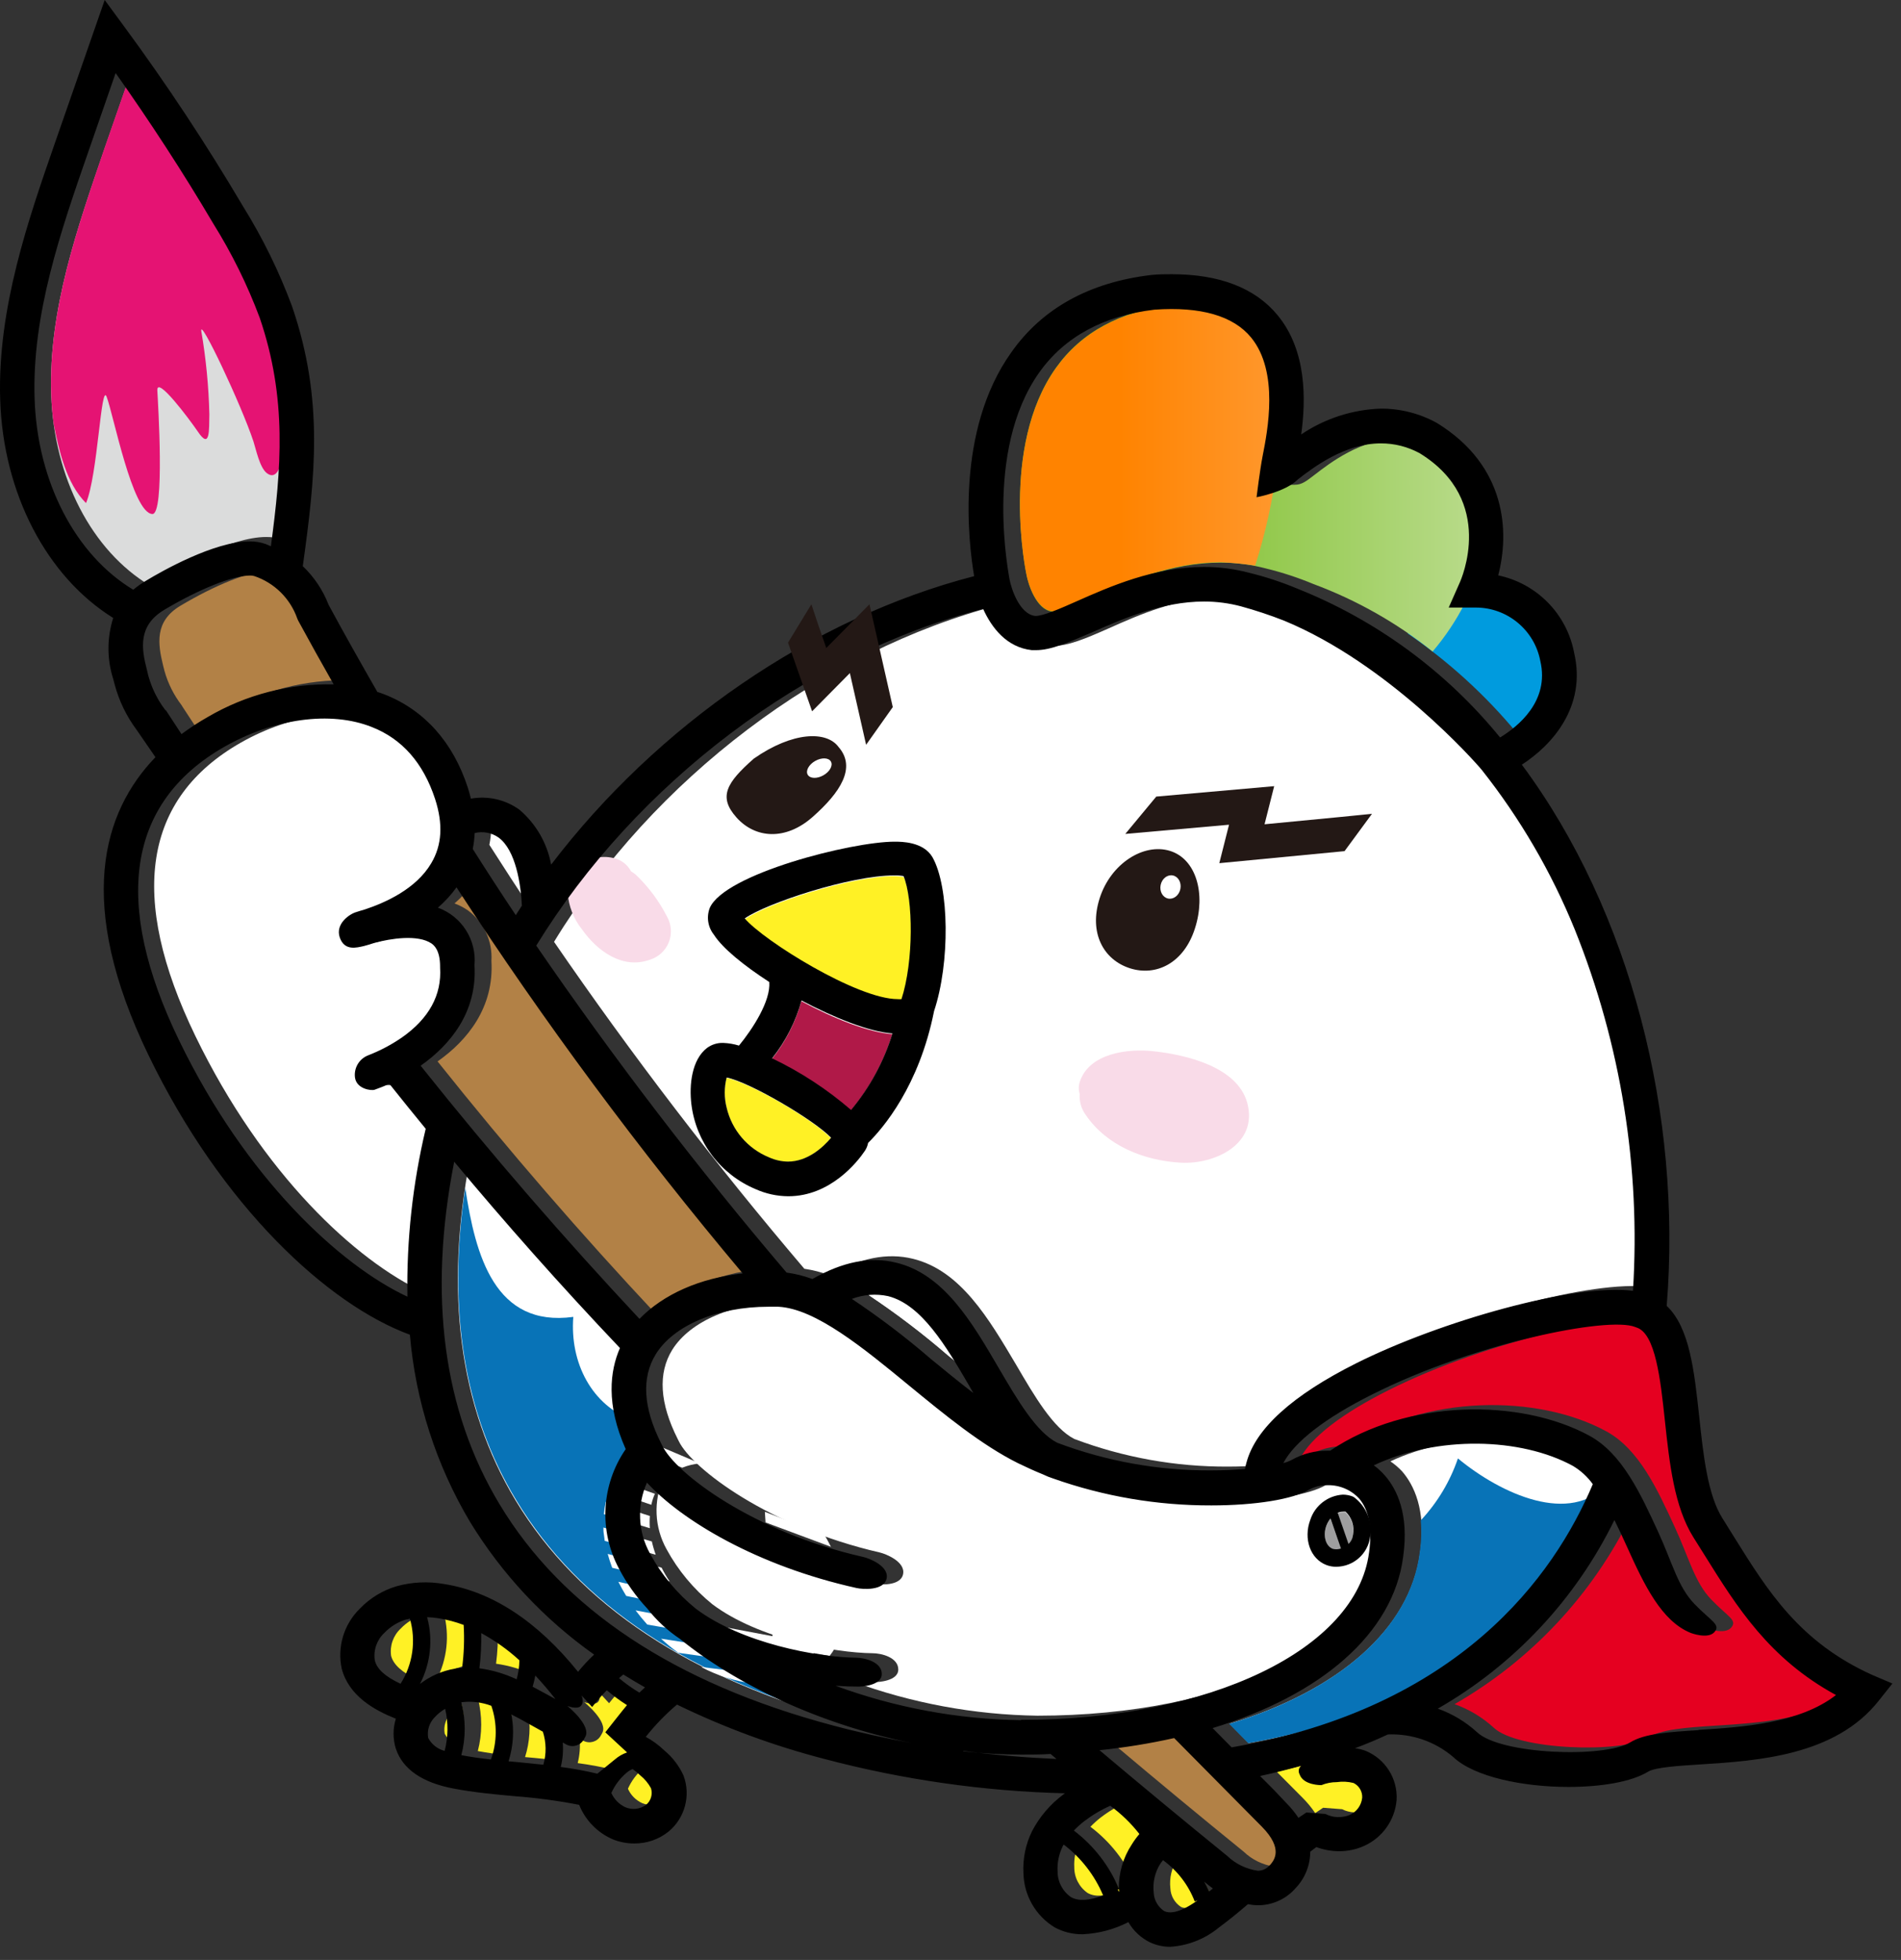 <?xml version="1.0" encoding="UTF-8"?>
<svg width="130px" height="134px" viewBox="0 0 130 134" version="1.1" xmlns="http://www.w3.org/2000/svg" xmlns:xlink="http://www.w3.org/1999/xlink">
    <rect x="0" y="0" width="130" height="134" fill="#333333" stroke="none"/>
    <!-- Generator: Sketch 41.1 (35376) - http://www.bohemiancoding.com/sketch -->
    <title>index-chicken</title>
    <desc>Created with Sketch.</desc>
    <defs>
        <linearGradient x1="100.076%" y1="50.017%" x2="-256.565%" y2="50.017%" id="linearGradient-1" offset="0%">
            <stop stop-color="#A2CBEF"></stop>
            <stop stop-color="#009BDE"></stop>
        </linearGradient>
        <linearGradient x1="100.002%" y1="50.067%" x2="-0.004%" y2="50.067%" id="linearGradient-2">
            <stop stop-color="#BFDE95" offset="0%"></stop>
            <stop stop-color="#77BC1F" offset="80%"></stop>
            <stop stop-color="#77BC1F" offset="100%"></stop>
        </linearGradient>
        <linearGradient x1="202.643%" y1="50.047%" x2="-0.007%" y2="50.047%" id="linearGradient-3">
            <stop stop-color="#FFC289" offset="0%"></stop>
            <stop stop-color="#FF8300" offset="80%"></stop>
            <stop stop-color="#FF8300" offset="100%"></stop>
        </linearGradient>
    </defs>
    <g id="Page-1" stroke="none" stroke-width="1" fill="none" fill-rule="evenodd">
        <g id="Artboard" transform="translate(-913, -651)">
            <g id="index-chicken" transform="translate(913, 651)">
                <g id="color" transform="translate(2.941, 4.706)">
                    <path d="M27.906,112.419 C27.542,112.789 27.38,113.313 27.471,113.824 C27.704,114.264 28.112,114.584 28.594,114.707 C28.842,113.757 28.852,112.761 28.624,111.807 C28.354,111.972 28.111,112.178 27.906,112.419 L27.906,112.419 Z" id="Shape" fill="#FFF125"></path>
                    <path d="M33.529,109.801 C33.648,109.377 33.712,108.94 33.718,108.501 C32.926,107.777 32.049,107.152 31.106,106.642 C31.125,107.444 31.083,108.246 30.982,109.042 C31.865,109.165 32.723,109.421 33.529,109.801 L33.529,109.801 Z" id="Shape" fill="#FFF125"></path>
                    <path d="M9.529,43.597 C9.882,44.138 10.229,44.667 10.582,45.203 C11.159,44.774 11.763,44.381 12.388,44.026 C14.994,42.502 17.971,41.733 20.988,41.803 C20.176,40.367 19.365,38.92 18.559,37.438 L18.5,37.302 C18.02,35.932 16.935,34.859 15.559,34.396 C15.465,34.368 15.368,34.357 15.271,34.361 C14.094,34.361 11.741,35.308 9.388,36.714 C7.624,37.773 7.847,39.308 8.212,40.791 L8.306,41.161 C8.543,42.014 8.943,42.813 9.482,43.514 L9.529,43.597 Z" id="Shape" fill="#B28146"></path>
                    <path d="M29.9,106.1 C29.346,105.893 28.773,105.741 28.188,105.648 C27.929,105.607 27.668,105.581 27.406,105.571 C27.815,107.103 27.639,108.733 26.912,110.142 C27.598,109.603 28.406,109.239 29.265,109.083 C29.435,109.054 29.606,109.042 29.776,109.03 C29.91,108.06 29.952,107.079 29.9,106.1 L29.9,106.1 Z" id="Shape" fill="#FFF125"></path>
                    <path d="M34.259,112.813 C33.888,112.607 33.524,112.413 33.165,112.224 C33.361,113.291 33.292,114.39 32.965,115.425 L33.618,115.483 L35.347,115.66 C35.566,114.917 35.556,114.126 35.318,113.389 L34.259,112.813 Z" id="Shape" fill="#FFF125"></path>
                    <path d="M34.612,110.33 L35.4,110.754 L36.171,111.183 C35.718,110.595 35.259,110.065 34.794,109.571 C34.748,109.828 34.688,110.081 34.612,110.33 L34.612,110.33 Z" id="Shape" fill="#FFF125"></path>
                    <path d="M29.735,111.395 C30.044,112.581 30.044,113.827 29.735,115.013 C30.406,115.136 31.076,115.23 31.759,115.307 C32.188,114.125 32.2,112.832 31.794,111.642 C31.138,111.392 30.431,111.308 29.735,111.395 Z" id="Shape" fill="#FFF125"></path>
                    <path d="M58.935,83.64 C58.107,83.461 57.245,83.527 56.453,83.829 C58.343,85.087 60.152,86.463 61.871,87.946 C62.824,88.729 63.788,89.523 64.759,90.264 L64.494,89.817 C62.888,87.064 61.224,84.205 58.935,83.64 Z" id="Shape" fill="#FFFFFF"></path>
                    <path d="M103.529,40.202 C103.125,38.064 101.247,36.523 99.071,36.543 L97.235,36.543 L97.976,34.867 C98.059,34.69 99.524,31.402 97.747,28.425 C96.971,31.887 95.595,35.186 93.682,38.173 C93.582,38.333 93.459,38.477 93.318,38.602 C96.117,40.515 98.636,42.81 100.8,45.42 C102.012,44.709 104.188,42.944 103.529,40.202 Z" id="Shape" fill="url(#linearGradient-1)"></path>
                    <path d="M69.012,37.114 L69.012,37.114 C69.565,37.114 70.718,36.608 71.829,36.114 C74.071,35.126 77.124,33.761 80.535,33.761 C81.59,33.759 82.64,33.896 83.659,34.167 C84.759,34.436 85.837,34.79 86.882,35.226 C89.826,36.32 92.577,37.876 95.029,39.838 C95.891,38.828 96.631,37.72 97.235,36.537 L97.976,34.861 C98.082,34.637 100.494,29.219 95.265,25.996 C94.456,25.543 93.545,25.302 92.618,25.296 C90.147,25.296 87.988,26.96 86.953,27.76 C86.365,28.213 86.076,28.437 85.594,28.437 L85.035,28.437 L84.665,28.002 C84.271,27.519 84.359,27.072 84.535,26.172 C84.876,24.443 85.676,20.401 83.747,18.054 C82.529,16.572 80.294,15.93 77.141,16.154 C73.671,16.566 71,18.007 69.271,20.437 C65.412,25.849 67.235,34.496 67.253,34.555 C67.371,35.249 67.924,36.99 69.012,37.114 Z" id="Shape" fill="url(#linearGradient-2)"></path>
                    <path d="M84.388,27.16 C84.414,26.836 84.463,26.513 84.535,26.196 C84.876,24.466 85.676,20.425 83.747,18.078 C82.529,16.595 80.294,15.954 77.141,16.177 C73.671,16.589 71,18.03 69.271,20.46 C65.412,25.872 67.235,34.52 67.253,34.579 C67.371,35.226 67.924,36.967 69.018,37.085 L69.018,37.085 C69.571,37.085 70.724,36.579 71.835,36.085 C74.076,35.096 77.129,33.731 80.541,33.731 C81.329,33.767 82.114,33.844 82.894,33.961 C83.602,31.745 84.103,29.469 84.388,27.16 L84.388,27.16 Z" id="Shape" fill="url(#linearGradient-3)"></path>
                    <path d="M25.947,105.724 C25.383,105.895 24.872,106.209 24.465,106.636 C23.95,107.112 23.703,107.812 23.806,108.507 C23.959,109.095 24.541,109.63 25.571,110.118 C26.406,108.791 26.633,107.17 26.194,105.665 C26.124,105.689 26.029,105.7 25.947,105.724 Z" id="Shape" fill="#FFF125"></path>
                    <path d="M53.782,82.481 C55.853,81.305 57.729,80.922 59.494,81.358 C62.753,82.158 64.671,85.44 66.553,88.611 C67.8,90.747 69.088,92.947 70.529,93.676 C73.891,94.943 77.455,95.583 81.047,95.565 C81.912,95.565 82.688,95.529 83.365,95.465 C83.394,95.317 83.435,95.17 83.471,95.023 C84.088,92.711 86.612,90.429 90.965,88.246 C96.741,85.352 105.924,82.764 109.9,83.287 C110.43,74.858 109.069,66.416 105.918,58.58 C104.33,54.654 102.193,50.974 99.571,47.65 C99.071,47.062 93.141,40.397 86.041,37.438 C85.079,37.06 84.097,36.734 83.1,36.461 C82.277,36.242 81.428,36.131 80.576,36.132 C77.676,36.132 74.988,37.308 72.824,38.279 C71.306,38.949 70.106,39.455 69.094,39.455 L68.788,39.455 C67.082,39.261 66.035,37.932 65.465,36.632 C53.306,39.767 41.712,48.579 34.947,59.686 C40.264,67.427 45.977,74.889 52.065,82.04 C52.652,82.124 53.228,82.272 53.782,82.481 L53.782,82.481 Z" id="Shape" fill="#FFFFFF"></path>
                    <path d="M15.259,32.008 C15.637,32.002 16.014,32.064 16.371,32.19 C16.494,32.237 16.606,32.29 16.724,32.343 C17.435,27.049 17.841,22.26 15.953,16.754 C15.113,14.51 14.051,12.356 12.782,10.324 C10.712,6.795 8.471,3.359 6.1,0.024 L4.212,5.447 C2.353,10.865 0.376,16.472 0.559,22.231 C0.741,27.99 3.353,32.943 7.306,35.326 C7.578,35.095 7.869,34.888 8.176,34.708 C9.229,34.061 12.847,32.008 15.259,32.008 Z" id="Shape" fill="#DBDCDC"></path>
                    <path d="M0.735,24.313 C1.1,26.125 1.594,28.343 2.941,29.69 C3.747,27.79 3.965,21.39 4.353,22.425 C4.818,23.648 6.118,30.372 7.476,30.437 C8.341,30.478 7.865,22.854 7.818,21.99 C7.765,20.948 10,23.943 10.588,24.801 C11.435,26.072 11.353,24.69 11.376,23.625 C11.331,21.716 11.146,19.813 10.824,17.93 C10.7,16.925 13.553,22.943 14.394,25.484 C14.565,26.007 14.812,27.249 15.3,27.637 C16.382,28.478 16.565,25.443 16.6,24.625 C16.665,23.143 16.765,21.684 16.853,20.189 C16.632,19.02 16.327,17.868 15.941,16.742 C15.102,14.498 14.039,12.344 12.771,10.312 C10.7,6.783 8.459,3.347 6.088,0.012 L4.2,5.436 C2.353,10.865 0.376,16.472 0.559,22.231 C0.581,22.928 0.64,23.623 0.735,24.313 L0.735,24.313 Z" id="Shape" fill="#E51373"></path>
                    <path d="M29.059,57.539 C30.145,58.343 30.749,59.643 30.665,60.992 C30.853,64.163 29.041,66.416 26.982,67.863 C31.871,73.993 36.847,79.728 41.947,85.17 C43.547,83.499 46.065,82.381 49.006,82.064 C41.942,73.675 35.399,64.862 29.412,55.674 C29.044,56.185 28.617,56.651 28.141,57.062 C28.466,57.181 28.775,57.341 29.059,57.539 L29.059,57.539 Z" id="Shape" fill="#B28146"></path>
                    <path d="M41.094,114.836 L39.606,113.46 C39.606,113.46 40.929,111.789 41.088,111.601 C40.606,111.299 40.146,110.963 39.712,110.595 C39.358,110.959 39.024,111.342 38.712,111.742 L37.982,110.948 C37.982,110.948 38.2,111.413 37.941,111.666 C37.682,111.918 37.012,111.666 37.012,111.666 C37.012,111.666 38.676,113.007 38.241,113.783 L38.135,113.972 C37.897,114.381 37.379,114.531 36.959,114.313 L36.7,114.172 C36.747,114.73 36.702,115.293 36.565,115.836 C37.412,115.948 38.253,116.107 39.082,116.313 C39.082,116.313 39.9,115.66 40.294,115.33 C40.527,115.117 40.799,114.949 41.094,114.836 L41.094,114.836 Z" id="Shape" fill="#FFF125"></path>
                    <path d="M89.606,116.836 C89.245,116.836 88.887,116.906 88.553,117.042 C88.553,117.042 87.312,117.042 87.059,116.301 C86.949,116.103 86.999,115.854 87.176,115.713 C86.259,115.972 85.318,116.213 84.359,116.419 L85.288,117.354 L86.153,118.225 C86.467,118.54 86.751,118.885 87,119.254 C87.176,119.131 87.359,119.007 87.541,118.889 L88.841,118.989 C89.362,119.253 89.972,119.277 90.512,119.054 C90.984,118.842 91.307,118.393 91.359,117.878 C91.386,117.451 91.154,117.049 90.771,116.86 C90.388,116.775 89.992,116.767 89.606,116.836 L89.606,116.836 Z" id="Shape" fill="#FFF125"></path>
                    <path d="M83.618,119.025 L78.488,113.842 C76.804,114.219 75.099,114.496 73.382,114.672 C76.241,117.083 79.149,119.49 82.106,121.89 C82.683,122.444 83.42,122.802 84.212,122.913 C84.535,122.914 84.841,122.767 85.041,122.513 C85.306,122.219 86.006,121.437 84.453,119.895 L83.618,119.025 Z" id="Shape" fill="#B28146"></path>
                    <path d="M80.547,123.654 C80.672,123.872 80.786,124.096 80.888,124.325 L81.141,124.119 C80.912,123.954 80.729,123.802 80.594,123.69 L80.547,123.654 Z" id="Shape" fill="#0873B7"></path>
                    <path d="M74.118,118.495 C73.477,118.779 72.873,119.139 72.318,119.566 C72.074,119.757 71.844,119.966 71.629,120.19 C72.981,121.21 74.042,122.567 74.706,124.125 C74.685,123.049 74.989,121.991 75.576,121.09 C75.739,120.847 75.92,120.616 76.118,120.401 C75.543,119.676 74.87,119.034 74.118,118.495 Z" id="Shape" fill="#FFF125"></path>
                    <path d="M77.729,122.184 C77.671,122.254 77.612,122.325 77.565,122.401 C77.183,122.992 77.017,123.697 77.094,124.396 C77.117,124.914 77.388,125.39 77.824,125.672 C78.476,125.972 79.5,125.355 80.094,124.931 L79.9,125.007 C79.466,123.875 78.712,122.894 77.729,122.184 L77.729,122.184 Z" id="Shape" fill="#FFF125"></path>
                    <path d="M107.118,96.476 C106.752,95.979 106.29,95.561 105.759,95.247 C102.188,93.3 96.5,93.159 92.141,95.206 C92.432,95.403 92.7,95.632 92.941,95.888 C93.735,96.806 94.594,98.512 94.176,101.435 C93.5,106.689 88.565,110.895 81.147,113.142 L82.447,114.46 C97.971,111.771 104.459,102.794 107.118,96.476 Z" id="Shape" fill="#FFFFFF"></path>
                    <path d="M96.759,95.006 C96.222,96.582 95.356,98.026 94.218,99.241 C94.28,99.977 94.256,100.717 94.147,101.447 C93.471,106.701 88.535,110.907 81.118,113.154 L82.418,114.472 C97.747,111.801 104.265,103.053 107,96.735 C104.453,99.594 99.729,97.459 96.759,95.006 Z" id="Shape" fill="#0873B7"></path>
                    <path d="M114.806,101.365 C114.541,100.941 114.276,100.518 114.012,100.1 C112.694,98.029 112.371,95.023 112.059,92.117 C111.759,89.317 111.418,86.14 110.112,85.746 L110.018,85.711 C108.176,84.976 98.994,86.84 92,90.347 C88.829,91.935 86.706,93.57 85.965,95.017 C86.169,94.966 86.366,94.891 86.553,94.794 C87.304,94.374 88.152,94.158 89.012,94.17 L89.171,94.17 C94.465,90.641 102.2,90.588 106.906,93.153 C109.141,94.37 110.4,97.112 111.612,99.753 C112.571,101.83 112.953,103.483 114.088,104.659 C115.224,105.836 115.888,106.059 115.447,106.571 C115.006,107.083 113.824,106.63 113.824,106.63 C111.8,105.8 110.671,103.341 109.471,100.747 C109.188,100.159 108.882,99.512 108.606,98.912 C105.96,104.321 101.754,108.813 96.529,111.807 C97.52,112.158 98.43,112.704 99.206,113.413 C100.812,114.948 107.912,115.177 109.688,114.113 C110.676,113.524 112.3,113.407 114.353,113.277 C117.329,113.089 121.259,112.842 123.765,110.877 C119.182,108.389 116.959,104.824 114.806,101.365 Z" id="Shape" fill="#E50020"></path>
                    <path d="M42.441,104.995 L42.441,104.995 C41.679,104.183 41.032,103.27 40.518,102.283 C39.121,99.686 39.296,96.526 40.971,94.1 C39.6,91.029 39.894,88.746 40.576,87.188 C36.459,82.846 32.706,78.616 29.212,74.452 C27.447,83.599 28.453,91.464 32.312,97.865 C36.629,105.024 44.306,110.118 55.141,112.995 C56.906,113.46 58.671,113.854 60.471,114.172 C54.194,112.877 48.512,110.154 44.706,107.065 C43.845,106.501 43.08,105.802 42.441,104.995 L42.441,104.995 Z" id="Shape" fill="#FFFFFF"></path>
                    <path d="M44.706,107.065 C43.845,106.501 43.08,105.802 42.441,104.995 L42.441,104.995 C41.679,104.183 41.032,103.27 40.518,102.283 C39.121,99.686 39.296,96.526 40.971,94.1 C40.734,93.554 40.537,92.992 40.382,92.417 C37.529,91.405 36.018,88.458 36.265,85.329 C30.906,86.058 29.571,81.158 28.876,76.505 C27.647,84.758 28.771,91.929 32.353,97.847 C36.671,105.006 44.347,110.101 55.182,112.977 C56.947,113.442 58.712,113.836 60.512,114.154 C54.194,112.877 48.512,110.154 44.706,107.065 Z" id="Shape" fill="#0873B7"></path>
                    <g id="ci" transform="translate(38.235, 93.535)" fill="#FFFFFF">
                        <path d="M9.412,1.471 C8.224,0.905 6.932,0.591 5.618,0.547 L12.729,3.683 C11.744,2.779 10.625,2.033 9.412,1.471 L9.412,1.471 Z M6.706,1.818 L4.059,0.694 C3.67,0.778 3.291,0.905 2.929,1.071 L5.476,2.106 C5.869,1.947 6.284,1.848 6.706,1.812 L6.706,1.818 Z M11.176,5.847 L15.647,7.512 C15.512,7.242 15.365,6.971 15.212,6.706 L11.129,5.118 L11.176,5.847 Z M4.629,2.588 L2.053,1.582 C1.809,1.757 1.583,1.954 1.376,2.171 L4.029,3.159 C4.207,2.943 4.41,2.749 4.635,2.583 L4.629,2.588 Z M11.1,4.394 L14.629,5.842 C14.39,5.504 14.133,5.177 13.859,4.859 L11.029,3.683 L11.1,4.394 Z M16.688,11.254 L16.688,10.948 L14.612,10.359 C14.513,10.107 14.401,9.859 14.276,9.618 L16.629,10.33 C16.594,10.112 16.547,9.895 16.494,9.677 L13.782,8.824 C13.582,8.518 13.364,8.223 13.129,7.942 L16.253,9.001 C16.175,8.761 16.088,8.524 15.994,8.289 L8.088,5.477 L8.365,9.318 L11.441,10.154 L11.653,13.624 L2.288,11.86 C2.539,12.193 2.806,12.516 3.088,12.83 L8.682,13.795 L8.735,14.524 L4.029,13.795 C4.403,14.138 4.796,14.46 5.206,14.76 L8.735,15.254 L8.788,15.977 L6.771,15.73 C7.894,16.329 9.119,16.714 10.382,16.866 C11.395,16.993 12.424,16.884 13.388,16.548 L12.659,16.46 C12.971,16.32 13.263,16.14 13.529,15.924 L14.4,16.048 C14.639,15.894 14.863,15.719 15.071,15.524 L14.088,15.372 C14.234,15.188 14.362,14.991 14.471,14.783 L15.559,14.971 C15.693,14.8 15.815,14.619 15.924,14.43 L14.747,14.207 C14.816,14.015 14.871,13.818 14.912,13.618 L16.218,13.883 C16.296,13.691 16.363,13.495 16.418,13.295 L14.994,12.977 C15.006,12.772 15.006,12.565 14.994,12.36 L14.994,12.36 L16.547,12.73 C16.582,12.542 16.606,12.348 16.624,12.142 L14.924,11.707 C14.886,11.481 14.837,11.257 14.776,11.036 L16.647,11.542 C16.682,11.448 16.682,11.348 16.676,11.248 L16.688,11.254 Z M5.335,10.842 L1.112,9.906 C1.276,10.236 1.453,10.559 1.647,10.871 L6.271,11.818 C5.934,11.512 5.618,11.184 5.324,10.836 L5.335,10.842 Z M4.071,8.942 L0.382,8 C0.471,8.318 0.571,8.636 0.688,8.948 L4.618,9.883 C4.415,9.578 4.231,9.262 4.065,8.936 L4.071,8.942 Z M3.265,6.247 C3.244,5.967 3.244,5.686 3.265,5.406 L0.253,4.436 C0.191,4.715 0.147,4.998 0.124,5.283 L3.282,6.247 L3.265,6.247 Z M3.624,3.894 L0.865,2.912 C0.718,3.152 0.592,3.404 0.488,3.665 L3.365,4.641 C3.421,4.374 3.506,4.114 3.618,3.865 L3.624,3.894 Z M3.4,7.147 L0.088,6.194 C0.088,6.342 0.088,6.495 0.118,6.647 C0.147,6.8 0.153,6.953 0.176,7.106 L3.665,8.053 C3.555,7.748 3.464,7.435 3.394,7.118 L3.4,7.147 Z" id="Shape"></path>
                    </g>
                    <path d="M42.3,110.371 C41.794,110.085 41.3,109.791 40.818,109.489 L40.529,109.736 C40.965,110.104 41.429,110.436 41.918,110.73 L42.3,110.371 Z" id="Shape" fill="#FFF125"></path>
                    <path d="M68.018,114.942 C66.699,114.939 65.381,114.865 64.071,114.719 C66.212,114.995 68.341,115.172 70.441,115.242 L70.041,114.901 C69.376,114.93 68.7,114.942 68.018,114.942 Z" id="Shape" fill="#0873B7"></path>
                    <path d="M41.976,116.395 C41.81,116.237 41.633,116.089 41.447,115.954 C41.29,116.016 41.144,116.106 41.018,116.219 C40.581,116.595 40.234,117.063 40,117.589 C40.193,118.024 40.538,118.374 40.971,118.572 C41.439,118.77 41.978,118.707 42.388,118.407 C42.719,118.131 42.852,117.683 42.724,117.272 C42.535,116.933 42.281,116.635 41.976,116.395 L41.976,116.395 Z" id="Shape" fill="#FFF125"></path>
                    <path d="M70.941,121.125 C70.941,121.166 70.888,121.207 70.871,121.248 C70.61,121.778 70.491,122.365 70.524,122.954 C70.518,123.658 70.862,124.319 71.441,124.719 C71.953,125.002 72.665,124.96 73.635,124.596 C73.057,123.222 72.128,122.025 70.941,121.125 L70.941,121.125 Z" id="Shape" fill="#FFF125"></path>
                    <path d="M82.353,70.698 C81.671,68.222 78.159,67.41 75.965,67.169 C74.2,66.969 71.535,67.286 70.894,69.275 C70.811,69.539 70.811,69.822 70.894,70.087 C70.858,70.594 71.002,71.098 71.3,71.51 C72.741,73.634 75.3,74.646 77.812,74.787 C80.112,74.91 83.112,73.534 82.353,70.698 Z" id="Shape" fill="#F9DBE8"></path>
                    <path d="M40.518,55.08 C40.422,55.001 40.319,54.93 40.212,54.868 C39.962,54.389 39.507,54.051 38.976,53.95 C38.163,53.759 37.308,53.979 36.688,54.539 C36.187,55.015 35.897,55.671 35.882,56.362 C35.95,57.263 36.288,58.122 36.853,58.827 C37.888,60.298 39.612,61.586 41.5,60.91 C42.089,60.73 42.566,60.293 42.794,59.721 C43.023,59.149 42.98,58.504 42.676,57.968 C42.127,56.889 41.397,55.912 40.518,55.08 Z" id="Shape" fill="#F9DBE8"></path>
                    <path d="M23.841,69.469 C23.612,69.545 22.612,69.416 22.5,68.645 C22.41,67.994 22.777,67.365 23.388,67.122 C24.204,66.801 24.98,66.386 25.7,65.886 C27.553,64.586 28.429,62.98 28.312,61.104 L28.312,61.027 C28.312,59.886 27.859,59.562 27.724,59.457 C26.8,58.804 24.918,59.121 23.847,59.409 C23.559,59.504 23.3,59.58 23.082,59.639 C22.629,59.762 21.782,60.021 21.453,59.051 C21.124,58.08 22.147,57.433 22.565,57.315 C22.676,57.274 22.888,57.203 23.182,57.127 C24.559,56.668 26.671,55.715 27.706,53.974 C28.441,52.738 28.529,51.303 27.971,49.579 C27.176,47.12 25.718,45.462 23.635,44.656 C20.806,43.597 16.953,44.12 13.529,46.067 C6.859,49.868 5.812,56.615 10.418,66.122 C15.024,75.628 21.418,81.493 26.029,83.64 C25.975,79.768 26.406,75.905 27.312,72.14 C26.469,71.112 25.641,70.089 24.829,69.069 C24.506,69.222 24.165,69.357 23.841,69.469 Z" id="Shape" fill="#FFFFFF"></path>
                    <path d="M33.9,56.927 C33.824,55.456 33.465,53.133 32.306,52.268 C31.826,51.929 31.221,51.82 30.653,51.968 C30.638,52.333 30.595,52.697 30.524,53.056 C31.504,54.59 32.484,56.097 33.465,57.58 L33.9,56.927 Z" id="Shape" fill="#FFFFFF"></path>
                    <path d="M58.935,83.64 C58.107,83.461 57.245,83.527 56.453,83.829 C58.343,85.087 60.152,86.463 61.871,87.946 C62.824,88.729 63.788,89.523 64.759,90.264 L64.494,89.817 C62.888,87.064 61.224,84.205 58.935,83.64 Z" id="Shape" fill="#FFFFFF"></path>
                    <path d="M91.812,101.13 C92.047,99.494 91.812,98.224 91.129,97.441 C90.58,96.848 89.803,96.516 88.994,96.529 C88.556,96.52 88.123,96.621 87.735,96.823 C86.6,97.494 84.029,97.912 81.024,97.912 C77.333,97.922 73.667,97.298 70.188,96.065 L70.188,96.065 C69.958,95.991 69.734,95.901 69.518,95.794 C68.929,95.565 68.376,95.312 67.812,95.029 C65.3,93.776 62.794,91.717 60.376,89.735 C57.218,87.141 53.947,84.44 51.412,84.329 L50.729,84.329 C47.271,84.329 44.259,85.605 43.029,87.582 C42.041,89.182 42.171,91.229 43.4,93.67 L43.476,93.823 C44.388,95.718 49.688,99.706 57.218,101.435 C57.635,101.53 58.982,102.065 58.818,102.912 C58.653,103.759 57.176,103.653 56.759,103.559 C49.947,102.047 44.771,98.924 42.429,96.353 C41.73,97.915 41.809,99.716 42.641,101.212 C43.428,102.661 44.494,103.941 45.776,104.977 C48.906,107.33 54.088,108.295 56.724,108.324 C57.341,108.324 58.488,108.612 58.488,109.436 C58.488,110.26 57.012,110.301 56.9,110.301 C56.424,110.301 55.894,110.301 55.324,110.242 C59.388,111.737 63.676,112.533 68.006,112.595 C80.947,112.589 90.959,107.771 91.812,101.13 Z" id="Shape" fill="#FFFFFF"></path>
                </g>
                <path d="M118.607,105.118 L117.801,103.824 C116.777,102.218 116.483,99.494 116.201,96.859 C115.865,93.741 115.548,90.764 113.977,89.282 C115.03,76.263 111.536,62.327 104.071,52.28 C106.136,50.944 108.507,48.321 107.648,44.632 C107.146,41.979 105.096,39.89 102.454,39.338 C103.23,36.396 103.042,31.855 98.265,28.919 C97.09,28.269 95.767,27.931 94.424,27.937 C92.481,28.003 90.595,28.615 88.983,29.702 C89.307,27.349 89.371,23.978 87.371,21.554 C85.842,19.695 83.407,18.748 80.13,18.748 C79.695,18.748 79.242,18.748 78.724,18.801 C74.507,19.301 71.283,21.072 69.154,24.096 C65.336,29.455 66.212,37.038 66.618,39.391 C55.542,42.25 44.924,49.615 37.689,59.115 C37.42,57.65 36.653,56.322 35.518,55.356 C34.56,54.667 33.363,54.395 32.201,54.603 C32.142,54.356 32.077,54.115 31.995,53.862 C30.989,50.744 29.007,48.532 26.271,47.468 C26.118,47.409 25.965,47.356 25.807,47.309 C24.689,45.362 23.571,43.385 22.471,41.35 C22.085,40.35 21.482,39.448 20.707,38.708 C21.542,32.667 22.171,27.36 19.977,20.96 C19.09,18.564 17.962,16.264 16.612,14.095 C14.111,9.863 11.397,5.759 8.483,1.8 L7.16,0 L3.795,9.665 C1.93,15.024 -0.182,21.101 0.012,27.313 C0.212,33.749 3.207,39.432 7.742,42.25 C7.309,43.606 7.309,45.064 7.742,46.42 L7.83,46.756 C8.129,47.897 8.647,48.97 9.354,49.915 L10.63,51.768 C7.012,55.521 5.136,61.768 10.154,72.14 C15.171,82.511 22.436,89.199 28.03,91.253 C28.416,95.778 29.824,100.157 32.148,104.059 C34.331,107.625 37.217,110.71 40.63,113.124 C40.237,113.491 39.869,113.884 39.53,114.301 C36.736,110.836 33.648,108.818 30.383,108.301 C29.293,108.104 28.173,108.157 27.107,108.454 C26.153,108.741 25.29,109.27 24.601,109.989 C23.52,111.05 23.054,112.589 23.365,114.072 C23.854,115.966 25.63,116.936 27.071,117.507 C26.862,118.175 26.862,118.892 27.071,119.56 C27.542,120.96 28.871,121.878 31.024,122.284 C32.43,122.549 33.854,122.684 35.23,122.807 C36.699,122.918 38.16,123.114 39.607,123.396 C40.03,124.451 40.852,125.296 41.895,125.749 C42.361,125.94 42.861,126.038 43.365,126.037 C44.22,126.047 45.052,125.76 45.718,125.225 C46.846,124.293 47.255,122.746 46.736,121.378 C46.432,120.718 45.984,120.135 45.424,119.672 C45.047,119.308 44.621,118.997 44.16,118.748 C44.797,117.944 45.512,117.205 46.295,116.542 C49.519,118.11 52.89,119.353 56.36,120.254 C61.739,121.679 67.267,122.468 72.83,122.607 L72.707,122.696 C71.818,123.358 71.09,124.213 70.577,125.196 C70.136,126.09 69.934,127.083 69.989,128.078 C70.024,129.593 70.829,130.986 72.124,131.773 C72.711,132.09 73.369,132.252 74.036,132.243 C75.127,132.196 76.194,131.913 77.165,131.414 C77.512,132.02 78.036,132.506 78.665,132.808 C79.092,133.003 79.555,133.103 80.024,133.102 C81.245,133.025 82.41,132.563 83.354,131.784 C84.042,131.278 84.701,130.737 85.336,130.19 C85.563,130.234 85.793,130.258 86.024,130.261 C87.015,130.264 87.958,129.834 88.607,129.084 C89.243,128.414 89.599,127.526 89.601,126.602 C89.742,126.496 89.877,126.384 90.018,126.284 C90.517,126.47 91.045,126.566 91.577,126.566 C92.167,126.569 92.751,126.445 93.289,126.202 C94.542,125.636 95.391,124.436 95.507,123.066 C95.589,121.611 94.742,120.263 93.395,119.707 C93.159,119.62 92.914,119.559 92.665,119.525 C93.45,119.231 94.197,118.917 94.907,118.584 C96.535,118.515 98.13,119.063 99.371,120.119 C100.807,121.49 104.165,122.172 107.265,122.172 C109.489,122.172 111.577,121.825 112.712,121.125 C113.201,120.825 114.848,120.725 116.295,120.631 C120.183,120.384 125.507,120.042 128.477,116.278 L129.412,115.101 L128.03,114.513 C123.065,112.271 120.901,108.795 118.607,105.118 Z M27.395,115.119 C26.348,114.63 25.765,114.113 25.63,113.507 C25.527,112.813 25.774,112.113 26.289,111.636 C26.696,111.21 27.207,110.895 27.771,110.724 C27.854,110.724 27.948,110.683 28.03,110.665 C28.463,112.171 28.232,113.789 27.395,115.113 L27.395,115.119 Z M71.077,25.454 C72.807,23.025 75.477,21.584 78.948,21.172 C82.101,20.948 84.336,21.59 85.554,23.072 C87.483,25.425 86.683,29.461 86.342,31.19 C86.165,32.09 85.93,33.996 85.93,33.996 C85.93,33.996 87.907,33.637 88.754,32.778 C89.789,31.978 91.954,30.314 94.418,30.314 C95.356,30.308 96.279,30.543 97.101,30.996 C102.33,34.22 99.918,39.638 99.812,39.861 L99.071,41.538 L100.924,41.538 C103.083,41.54 104.935,43.076 105.336,45.197 C105.977,47.944 103.801,49.679 102.583,50.421 C98.891,45.891 94.102,42.382 88.671,40.226 C87.626,39.791 86.548,39.437 85.448,39.167 C84.429,38.896 83.379,38.759 82.324,38.761 C78.93,38.761 75.854,40.12 73.618,41.114 C72.507,41.608 71.354,42.114 70.801,42.114 L70.801,42.114 C69.712,41.991 69.16,40.249 69.036,39.608 C69.042,39.514 67.218,30.878 71.077,25.454 Z M67.23,41.626 C67.818,42.926 68.842,44.256 70.554,44.45 L70.86,44.45 C71.871,44.45 73.071,43.92 74.589,43.273 C76.754,42.32 79.448,41.126 82.342,41.126 C83.194,41.126 84.042,41.236 84.865,41.455 C85.863,41.728 86.844,42.054 87.807,42.432 C94.936,45.373 100.865,52.068 101.336,52.644 C103.958,55.959 106.097,59.629 107.689,63.545 C110.84,71.381 112.201,79.823 111.671,88.252 C107.695,87.729 98.512,90.317 92.736,93.211 C88.383,95.394 85.86,97.676 85.242,99.988 C85.201,100.135 85.165,100.282 85.136,100.43 C84.46,100.488 83.683,100.53 82.818,100.53 C79.227,100.548 75.662,99.908 72.301,98.641 C70.86,97.912 69.571,95.7 68.324,93.576 C66.471,90.405 64.554,87.105 61.265,86.323 C59.501,85.893 57.63,86.264 55.554,87.446 C54.984,87.234 54.392,87.086 53.789,87.005 C47.702,79.854 41.988,72.392 36.671,64.651 C43.477,53.574 55.071,44.756 67.23,41.626 L67.23,41.626 Z M66.56,95.241 C65.595,94.5 64.624,93.706 63.671,92.923 C61.953,91.439 60.143,90.064 58.254,88.805 C59.045,88.504 59.908,88.438 60.736,88.617 C63.03,89.205 64.689,92.023 66.295,94.77 L66.56,95.241 Z M32.442,56.962 C33.01,56.814 33.615,56.924 34.095,57.262 C35.271,58.127 35.618,60.451 35.689,61.921 L35.271,62.568 C34.279,61.086 33.299,59.578 32.33,58.045 C32.401,57.688 32.444,57.326 32.46,56.962 L32.442,56.962 Z M31.218,60.668 C37.198,69.858 43.733,78.673 50.789,87.064 C47.848,87.382 45.36,88.494 43.73,90.17 C38.63,84.723 33.654,78.993 28.765,72.863 C30.824,71.416 32.642,69.163 32.448,65.992 C32.603,64.265 31.577,62.65 29.948,62.057 C30.424,61.645 30.85,61.179 31.218,60.668 L31.218,60.668 Z M9.112,40.32 C5.16,37.938 2.542,32.943 2.365,27.225 C2.189,21.507 4.13,15.86 6.018,10.436 L7.907,4.994 C10.26,8.324 12.518,11.783 14.589,15.295 C15.858,17.327 16.92,19.481 17.76,21.725 C19.648,27.255 19.236,32.055 18.524,37.349 C18.407,37.302 18.295,37.243 18.171,37.196 C17.815,37.07 17.438,37.008 17.06,37.014 C14.648,37.014 11.03,39.067 10.001,39.696 C9.687,39.878 9.39,40.087 9.112,40.32 L9.112,40.32 Z M10.136,46.173 L10.042,45.779 C9.654,44.297 9.454,42.767 11.218,41.702 C13.571,40.297 15.924,39.349 17.101,39.349 C17.198,39.345 17.295,39.357 17.389,39.385 C18.765,39.848 19.851,40.92 20.33,42.291 L20.389,42.426 C21.195,43.909 22.007,45.367 22.818,46.791 C19.801,46.721 16.824,47.491 14.218,49.015 C13.593,49.369 12.99,49.762 12.412,50.191 C12.06,49.656 11.712,49.126 11.36,48.585 L11.289,48.526 C10.758,47.823 10.366,47.024 10.136,46.173 L10.136,46.173 Z M27.86,88.652 C23.242,86.499 16.812,80.558 12.248,71.134 C7.683,61.71 8.689,54.862 15.336,51.062 C18.76,49.115 22.612,48.591 25.418,49.703 C27.501,50.515 28.948,52.168 29.754,54.627 C30.312,56.35 30.224,57.786 29.489,59.021 C28.448,60.786 26.342,61.715 24.965,62.174 C24.671,62.257 24.46,62.327 24.348,62.363 C23.93,62.48 22.907,63.151 23.236,64.098 C23.565,65.045 24.412,64.78 24.865,64.686 C25.089,64.627 25.348,64.551 25.63,64.457 C26.701,64.169 28.571,63.869 29.507,64.504 C29.654,64.61 30.095,64.933 30.095,66.075 L30.095,66.151 C30.218,68.028 29.336,69.634 27.483,70.934 C26.76,71.43 25.983,71.84 25.165,72.157 C24.554,72.4 24.187,73.029 24.277,73.681 C24.389,74.452 25.389,74.587 25.618,74.504 C25.936,74.393 26.277,74.257 26.63,74.104 C27.442,75.124 28.269,76.148 29.112,77.175 C28.22,80.928 27.799,84.778 27.86,88.635 L27.86,88.652 Z M32.907,111.654 C33.85,112.165 34.727,112.789 35.518,113.513 C35.512,113.952 35.449,114.389 35.33,114.813 C34.524,114.435 33.665,114.181 32.783,114.06 C32.885,113.256 32.926,112.446 32.907,111.636 L32.907,111.654 Z M30.407,119.707 C29.924,119.585 29.516,119.264 29.283,118.825 C29.192,118.313 29.354,117.789 29.718,117.419 C29.927,117.186 30.172,116.988 30.442,116.831 C30.664,117.778 30.652,118.765 30.407,119.707 L30.407,119.707 Z M28.718,115.136 C29.445,113.727 29.621,112.098 29.212,110.565 C29.475,110.576 29.736,110.601 29.995,110.642 C30.579,110.735 31.153,110.887 31.707,111.095 C31.765,112.076 31.729,113.061 31.601,114.036 C31.43,114.036 31.26,114.036 31.089,114.089 C30.223,114.238 29.407,114.598 28.712,115.136 L28.718,115.136 Z M33.571,120.295 C32.889,120.219 32.212,120.125 31.548,120.001 C31.857,118.815 31.857,117.57 31.548,116.383 C32.241,116.295 32.946,116.378 33.601,116.625 C34.01,117.816 34,119.111 33.571,120.295 L33.571,120.295 Z M37.16,120.654 L35.43,120.478 L34.777,120.419 C35.105,119.385 35.173,118.286 34.977,117.219 C35.336,117.395 35.695,117.595 36.071,117.807 L37.124,118.395 C37.361,119.13 37.372,119.919 37.154,120.66 L37.16,120.654 Z M37.212,115.742 L36.424,115.319 C36.5,115.068 36.561,114.812 36.607,114.554 C37.071,115.048 37.53,115.583 37.983,116.166 L37.212,115.742 Z M38.348,120.801 C38.485,120.258 38.53,119.695 38.483,119.137 L38.742,119.278 C39.162,119.496 39.68,119.346 39.918,118.937 L40.024,118.748 C40.46,117.972 38.795,116.631 38.795,116.631 C38.795,116.631 39.465,116.907 39.724,116.631 C39.983,116.354 39.765,115.913 39.765,115.913 L40.495,116.707 C40.807,116.307 41.141,115.924 41.495,115.56 C41.931,115.932 42.392,116.272 42.877,116.578 C42.712,116.76 41.395,118.437 41.395,118.437 L42.883,119.813 C42.581,119.916 42.302,120.076 42.06,120.284 C41.665,120.613 40.848,121.266 40.848,121.266 C40.022,121.067 39.185,120.914 38.342,120.807 L38.348,120.801 Z M42.336,114.73 L42.624,114.483 C43.107,114.785 43.601,115.079 44.107,115.366 L43.724,115.725 C43.236,115.432 42.772,115.102 42.336,114.736 L42.336,114.73 Z M44.518,122.26 C44.647,122.672 44.514,123.12 44.183,123.396 C43.772,123.696 43.234,123.759 42.765,123.56 C42.338,123.362 41.997,123.015 41.807,122.584 C42.044,122.056 42.395,121.588 42.836,121.213 C42.963,121.1 43.108,121.011 43.265,120.948 C43.451,121.084 43.628,121.231 43.795,121.39 C44.09,121.63 44.336,121.926 44.518,122.26 L44.518,122.26 Z M56.971,117.972 C46.142,115.095 38.46,110.001 34.16,102.841 C30.301,96.441 29.265,88.576 31.06,79.428 C34.536,83.593 38.277,87.829 42.395,92.164 C41.712,93.723 41.424,96.012 42.789,99.077 C41.114,101.503 40.939,104.663 42.336,107.259 C42.85,108.247 43.498,109.159 44.26,109.971 L44.26,109.971 C44.894,110.784 45.654,111.489 46.512,112.06 C50.318,115.148 56.007,117.878 62.307,119.16 C60.512,118.831 58.724,118.442 56.971,117.972 L56.971,117.972 Z M65.871,119.737 C67.182,119.883 68.5,119.957 69.818,119.96 C70.501,119.96 71.177,119.96 71.848,119.919 L72.248,120.26 C70.148,120.166 68.012,119.995 65.877,119.707 L65.871,119.737 Z M69.818,117.607 C65.488,117.545 61.2,116.749 57.136,115.254 C57.724,115.295 58.236,115.313 58.712,115.313 C58.824,115.313 60.301,115.277 60.301,114.448 C60.301,113.619 59.124,113.342 58.536,113.336 C55.901,113.307 50.718,112.348 47.589,109.989 C46.306,108.953 45.241,107.673 44.454,106.224 C43.621,104.728 43.543,102.927 44.242,101.365 C46.595,103.936 51.76,107.059 58.571,108.571 C58.983,108.665 60.448,108.771 60.63,107.924 C60.812,107.077 59.454,106.542 59.03,106.448 C51.501,104.747 46.195,100.735 45.289,98.835 L45.212,98.682 C43.983,96.247 43.86,94.194 44.842,92.594 C46.06,90.617 49.077,89.341 52.542,89.341 L53.224,89.341 C55.76,89.464 59.03,92.147 62.189,94.747 C64.612,96.735 67.118,98.794 69.624,100.041 C70.212,100.324 70.76,100.577 71.33,100.806 C71.547,100.913 71.771,101.003 72.001,101.077 L72.001,101.077 C75.48,102.31 79.145,102.934 82.836,102.924 C85.842,102.924 88.412,102.506 89.548,101.836 C89.936,101.633 90.369,101.532 90.807,101.541 C91.616,101.528 92.392,101.86 92.942,102.453 C93.618,103.236 93.854,104.506 93.624,106.142 C92.765,112.766 82.754,117.584 69.824,117.584 L69.818,117.607 Z M73.242,129.708 C72.662,129.308 72.319,128.647 72.324,127.943 C72.291,127.354 72.411,126.766 72.671,126.237 C72.671,126.196 72.724,126.155 72.742,126.113 C73.929,127.014 74.858,128.211 75.436,129.584 C74.465,129.955 73.754,129.99 73.242,129.708 Z M76.442,129.184 L76.524,129.149 L76.524,129.378 L76.442,129.184 Z M77.395,126.108 C76.807,127.001 76.5,128.05 76.512,129.12 C75.853,127.55 74.792,126.183 73.436,125.155 C73.65,124.931 73.88,124.722 74.124,124.531 C74.68,124.104 75.284,123.744 75.924,123.46 C76.676,124.007 77.347,124.657 77.918,125.39 C77.725,125.615 77.55,125.855 77.395,126.108 L77.395,126.108 Z M79.624,130.667 C79.189,130.384 78.917,129.908 78.895,129.39 C78.817,128.691 78.984,127.987 79.365,127.396 C79.418,127.319 79.477,127.249 79.53,127.178 C80.513,127.889 81.267,128.87 81.701,130.002 L81.895,129.925 C81.307,130.355 80.283,130.967 79.63,130.667 L79.624,130.667 Z M82.689,129.32 C82.587,129.09 82.473,128.866 82.348,128.649 L82.395,128.684 C82.524,128.796 82.712,128.949 82.942,129.114 L82.689,129.32 Z M86.848,127.502 C86.647,127.755 86.342,127.903 86.018,127.902 C85.226,127.79 84.489,127.432 83.912,126.878 C80.948,124.47 78.04,122.064 75.189,119.66 C76.906,119.484 78.611,119.207 80.295,118.831 L85.424,124.013 L86.289,124.884 C87.812,126.431 87.101,127.214 86.854,127.508 L86.848,127.502 Z M93.154,122.907 C93.102,123.423 92.779,123.872 92.307,124.084 C91.767,124.307 91.157,124.283 90.636,124.019 L89.336,123.919 C89.154,124.037 88.971,124.16 88.795,124.284 C88.546,123.915 88.262,123.57 87.948,123.254 L87.101,122.36 L86.171,121.425 C87.13,121.219 88.071,120.978 88.989,120.719 C88.811,120.86 88.762,121.109 88.871,121.307 C89.13,122.072 90.365,122.048 90.365,122.048 C90.7,121.912 91.057,121.842 91.418,121.843 C91.799,121.787 92.187,121.807 92.56,121.901 C92.941,122.087 93.175,122.483 93.154,122.907 L93.154,122.907 Z M84.224,119.466 L82.924,118.148 C90.342,115.901 95.277,111.677 95.954,106.442 C96.371,103.5 95.512,101.806 94.718,100.894 C94.488,100.63 94.23,100.391 93.948,100.182 C98.307,98.135 103.995,98.276 107.565,100.224 C108.098,100.543 108.56,100.967 108.924,101.471 C106.265,107.789 99.777,116.766 84.224,119.466 L84.224,119.466 Z M116.148,118.289 C114.095,118.419 112.471,118.519 111.483,119.125 C109.718,120.213 102.607,119.96 101.001,118.425 C100.225,117.716 99.315,117.17 98.324,116.819 C103.548,113.825 107.755,109.333 110.401,103.924 C110.695,104.512 110.989,105.142 111.265,105.759 C112.442,108.365 113.618,110.83 115.618,111.642 C115.618,111.642 116.795,112.095 117.242,111.583 C117.689,111.071 117.024,110.848 115.883,109.671 C114.742,108.495 114.36,106.842 113.407,104.765 C112.189,102.118 110.93,99.382 108.701,98.165 C103.995,95.6 96.242,95.623 90.965,99.182 L90.807,99.182 C89.946,99.171 89.098,99.386 88.348,99.806 C88.161,99.903 87.963,99.978 87.76,100.03 C88.518,98.582 90.624,96.947 93.795,95.359 C100.789,91.829 109.971,89.988 111.812,90.723 L111.907,90.758 C113.212,91.153 113.554,94.329 113.854,97.129 C114.165,100.035 114.489,103.012 115.807,105.112 C116.077,105.536 116.342,105.959 116.601,106.377 C118.76,109.836 120.977,113.401 125.554,115.889 C123.054,117.836 119.124,118.084 116.148,118.272 L116.148,118.289 Z" id="Shape" fill="#000000"></path>
                <path d="M61.176,59.898 C58.182,59.898 52.441,61.792 50.947,62.839 C52.253,64.374 58.641,68.357 61.406,68.357 C61.492,68.366 61.579,68.366 61.665,68.357 C62.524,65.722 62.465,61.474 61.806,59.968 C61.599,59.924 61.388,59.9 61.176,59.898 L61.176,59.898 Z" id="Shape" fill="#FFF125"></path>
                <path d="M52.794,72.393 C54.743,73.323 56.559,74.51 58.194,75.922 C59.47,74.386 60.43,72.613 61.018,70.704 C59.394,70.581 57.035,69.651 54.8,68.451 C54.403,69.887 53.721,71.227 52.794,72.393 L52.794,72.393 Z" id="Shape" fill="#B01948"></path>
                <path d="M49.694,75.757 C50.055,77.29 51.136,78.553 52.594,79.146 C52.999,79.33 53.438,79.428 53.882,79.434 C55.224,79.434 56.282,78.452 56.824,77.816 C55.647,76.558 51.206,73.975 49.682,73.699 C49.512,74.375 49.516,75.083 49.694,75.757 L49.694,75.757 Z" id="Shape" fill="#FFF125"></path>
                <path d="M61.176,57.545 C58.235,57.545 49.535,59.751 48.535,62.08 C48.3,62.698 48.41,63.394 48.824,63.91 C49.412,64.833 50.871,66.016 52.606,67.139 C52.712,68.434 51.482,70.334 50.535,71.487 C50.186,71.379 49.824,71.318 49.459,71.304 C49.062,71.29 48.673,71.411 48.353,71.645 C47.306,72.446 47.118,74.169 47.282,75.51 C47.602,78.092 49.281,80.304 51.682,81.305 C52.382,81.618 53.139,81.782 53.906,81.787 C56.788,81.787 58.641,79.434 59.141,78.687 C59.252,78.522 59.328,78.335 59.365,78.14 C60.4,77.122 62.859,74.24 63.876,69.128 C64.976,65.827 64.924,60.645 63.765,58.604 C63.141,57.545 61.647,57.545 61.176,57.545 Z M53.882,79.417 C53.438,79.411 52.999,79.312 52.594,79.128 C51.136,78.535 50.055,77.272 49.694,75.74 C49.518,75.061 49.518,74.348 49.694,73.669 C51.218,73.963 55.641,76.54 56.835,77.787 C56.282,78.446 55.224,79.417 53.882,79.417 Z M58.2,75.887 C56.565,74.475 54.749,73.288 52.8,72.357 C53.731,71.189 54.415,69.844 54.812,68.404 C57.047,69.581 59.406,70.534 61.029,70.657 C60.441,72.57 59.48,74.348 58.2,75.887 Z M61.647,68.31 C61.561,68.318 61.474,68.318 61.388,68.31 C58.624,68.31 52.235,64.327 50.929,62.792 C52.424,61.745 58.165,59.851 61.159,59.851 C61.37,59.845 61.581,59.861 61.788,59.898 C62.441,61.451 62.5,65.698 61.641,68.334 L61.647,68.31 Z" id="Shape" fill="#000000"></path>
                <path d="M81.718,63.469 C82.476,61.115 81.806,58.727 80.006,58.174 C78.206,57.621 75.959,59.039 75.2,61.415 C74.441,63.792 75.471,65.622 77.265,66.198 C79.059,66.775 80.965,65.851 81.718,63.469 Z" id="Shape" fill="#231815"></path>
                <path d="M55.576,55.85 C57.447,54.197 58.588,52.485 57.341,51.068 C56.524,49.956 54.2,50.015 51.547,51.868 C49.676,53.521 49.1,54.48 50.371,55.897 C51.641,57.315 53.706,57.503 55.576,55.85 Z" id="Shape" fill="#231815"></path>
                <ellipse id="Oval" fill="#FFFFFF" transform="translate(80.045, 60.644) rotate(-78.25) translate(-80.045, -60.644) " cx="80.045" cy="60.644" rx="0.806" ry="0.688"></ellipse>
                <ellipse id="Oval" fill="#FFFFFF" transform="translate(56.028, 52.516) rotate(-29.44) translate(-56.028, -52.516) " cx="56.028" cy="52.516" rx="0.912" ry="0.565"></ellipse>
                <polygon id="Shape" fill="#231815" points="83.382 59.015 84.047 56.386 76.953 57.015 79.071 54.462 87.135 53.75 86.476 56.356 91.729 55.85 93.824 55.639 91.947 58.192"></polygon>
                <polygon id="Shape" fill="#231815" points="59.229 50.921 58.118 46.02 55.535 48.632 53.888 43.938 55.488 41.314 55.935 42.661 56.506 44.303 59.459 41.314 61.053 48.344"></polygon>
                <path d="M92.012,103.394 C91.951,103.386 91.89,103.386 91.829,103.394 C91.708,103.395 91.588,103.421 91.476,103.471 L92.212,105.6 C92.387,105.435 92.496,105.211 92.518,104.971 C92.628,104.394 92.437,103.8 92.012,103.394 Z" id="Shape" fill="#9E9E9F"></path>
                <path d="M90.988,103.836 C90.869,103.982 90.773,104.147 90.706,104.324 C90.453,105 90.647,105.724 91.135,105.906 C91.326,105.971 91.533,105.971 91.724,105.906 L90.988,103.836 Z" id="Shape" fill="#9E9E9F"></path>
                <path d="M92.588,102.359 L92.482,102.306 C92.274,102.228 92.052,102.188 91.829,102.188 C90.806,102.249 89.923,102.931 89.606,103.906 C89.118,105.2 89.606,106.595 90.724,107.006 C90.933,107.083 91.154,107.121 91.376,107.118 C92.562,107.112 93.558,106.225 93.7,105.047 C93.856,104.015 93.429,102.98 92.588,102.359 L92.588,102.359 Z M91.135,105.889 C90.653,105.706 90.453,104.983 90.706,104.306 C90.773,104.129 90.869,103.965 90.988,103.818 L91.7,105.871 C91.517,105.937 91.317,105.944 91.129,105.889 L91.135,105.889 Z M92.524,104.93 C92.502,105.17 92.393,105.394 92.218,105.559 L91.482,103.43 C91.593,103.38 91.714,103.354 91.835,103.353 C91.896,103.345 91.957,103.345 92.018,103.353 C92.451,103.764 92.642,104.368 92.524,104.953 L92.524,104.93 Z" id="Shape" fill="#000000"></path>
            </g>
        </g>
    </g>
</svg>